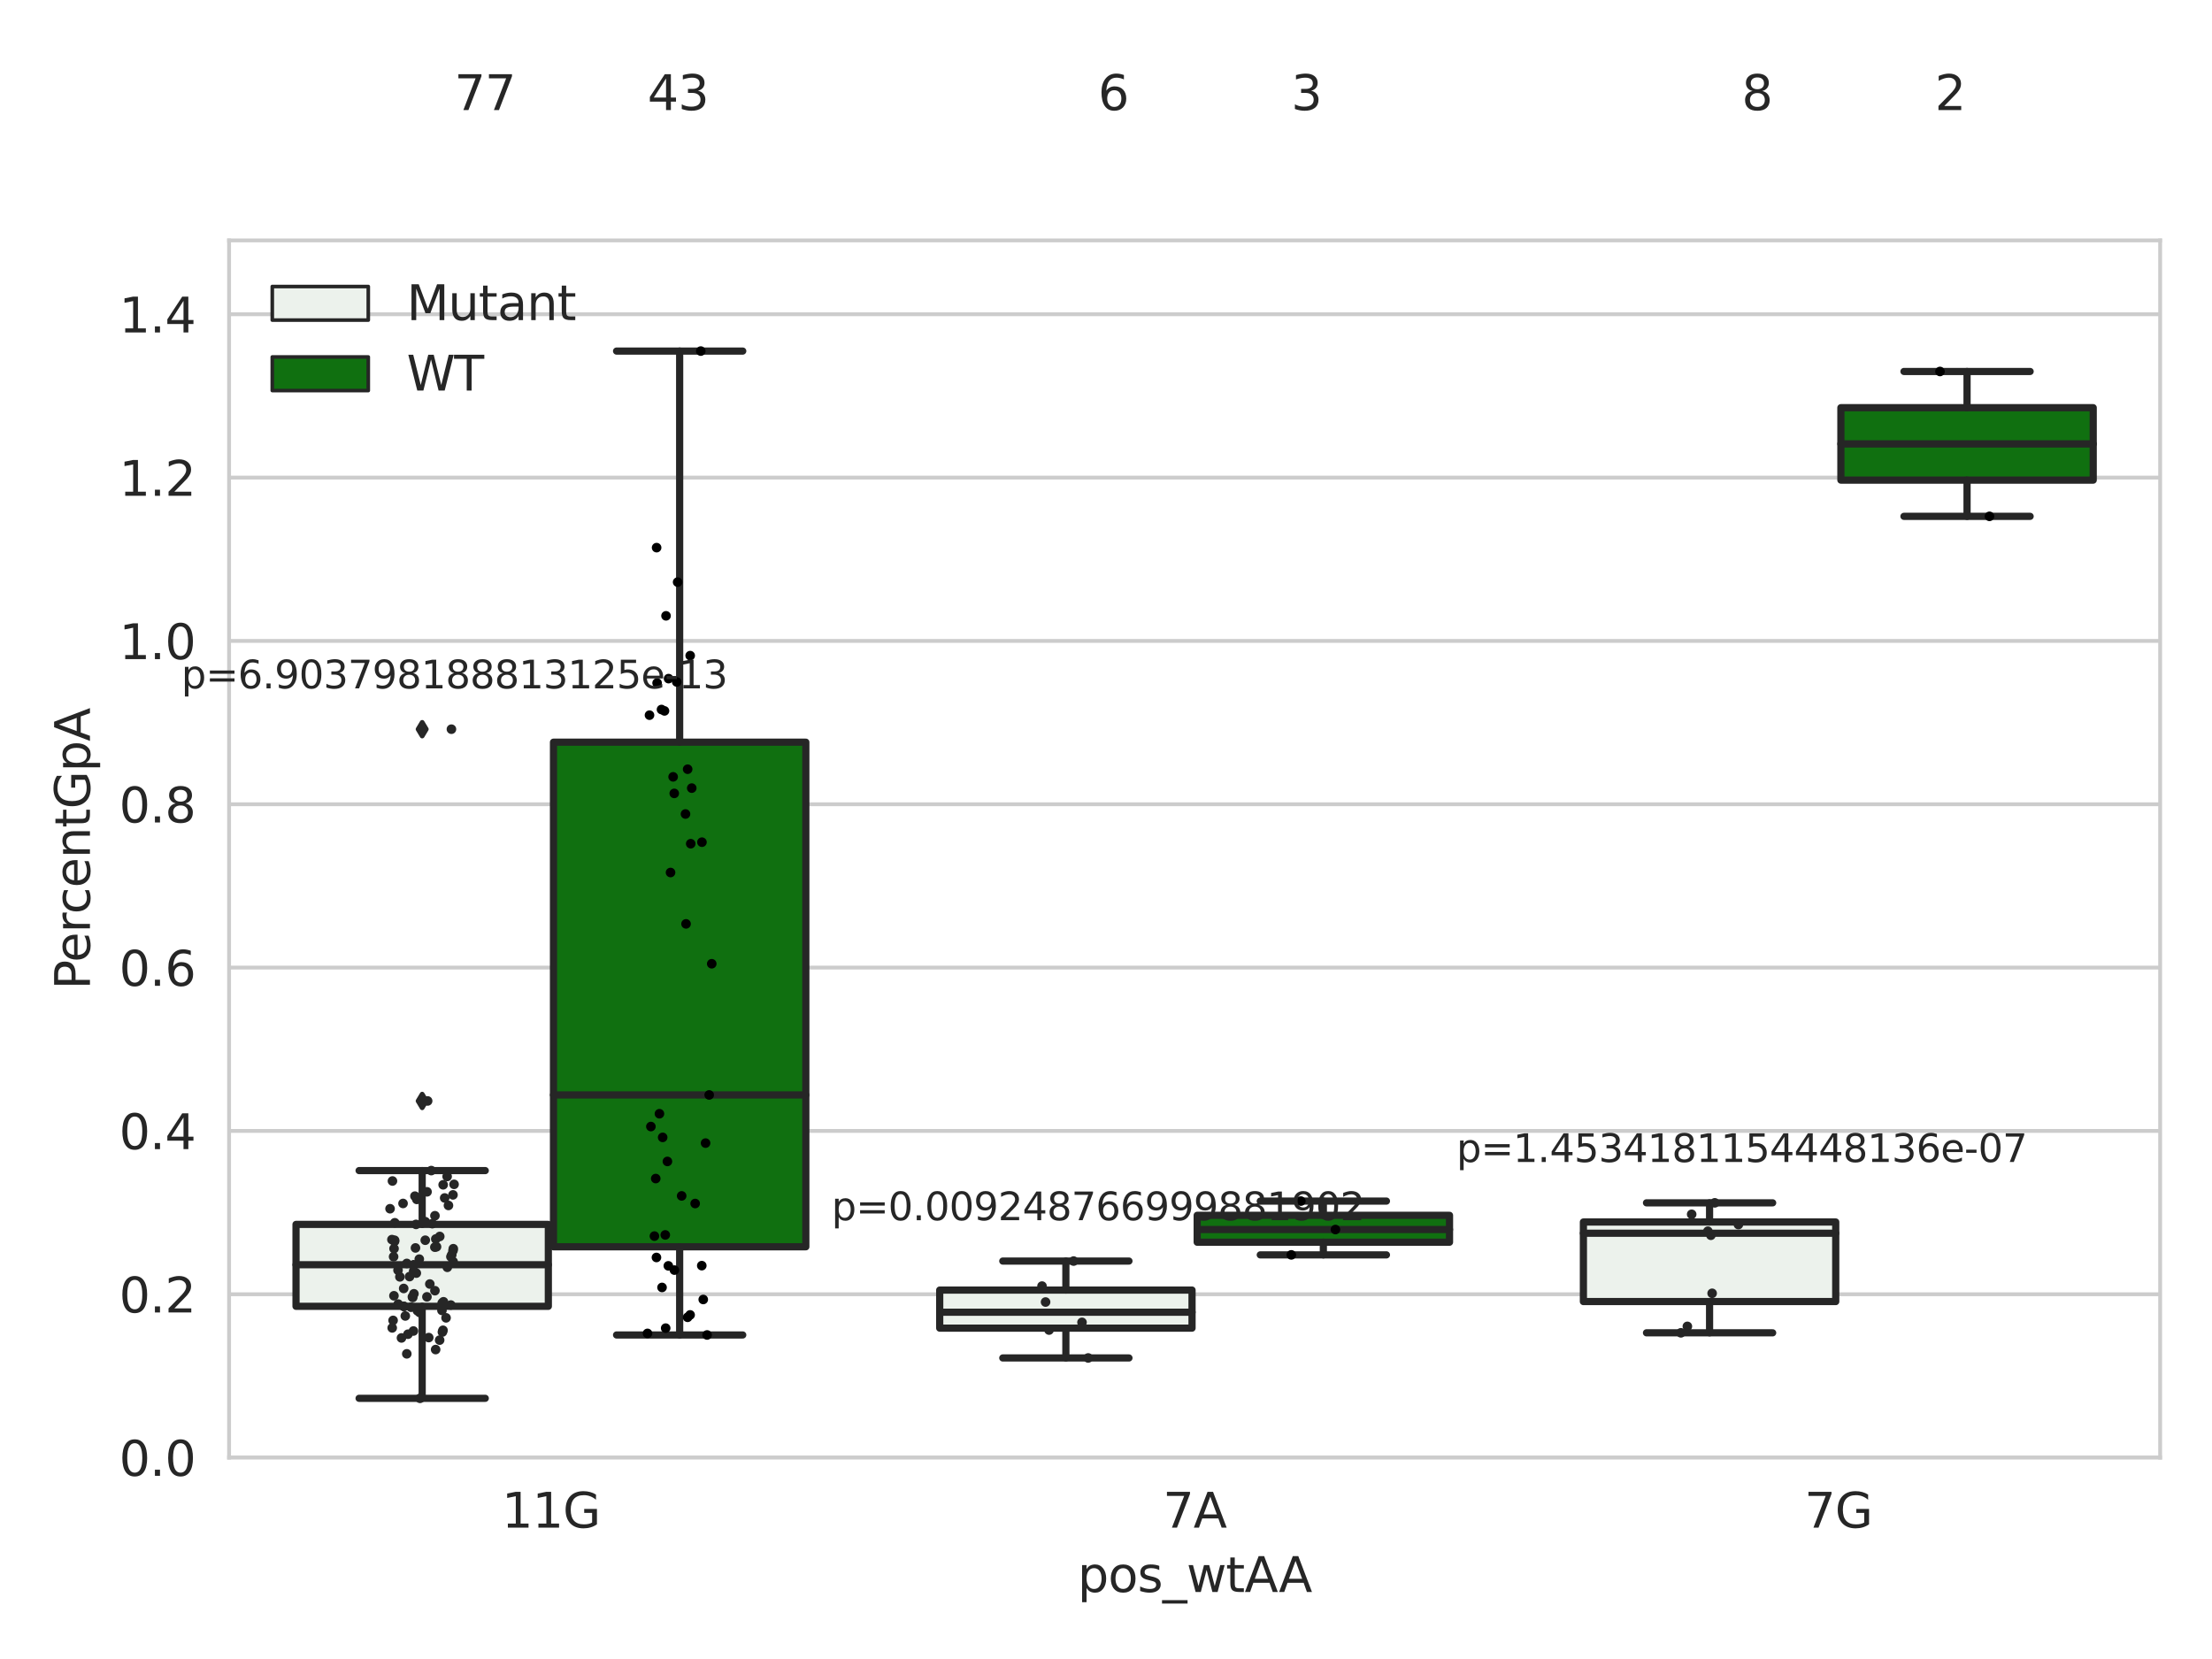 <?xml version="1.0" encoding="utf-8" standalone="no"?>
<!DOCTYPE svg PUBLIC "-//W3C//DTD SVG 1.1//EN"
  "http://www.w3.org/Graphics/SVG/1.1/DTD/svg11.dtd">
<svg xmlns:xlink="http://www.w3.org/1999/xlink" width="460.8pt" height="345.6pt" viewBox="0 0 460.8 345.6" xmlns="http://www.w3.org/2000/svg" version="1.1">
 <defs>
  <style type="text/css">*{stroke-linejoin: round; stroke-linecap: butt}</style>
 </defs>
 <g id="figure_1">
  <g id="patch_1">
   <path d="M 0 345.6 
L 460.8 345.6 
L 460.8 0 
L 0 0 
z
" style="fill: #ffffff"/>
  </g>
  <g id="axes_1">
   <g id="patch_2">
    <path d="M 47.72 303.64 
L 450 303.64 
L 450 50.085 
L 47.72 50.085 
z
" style="fill: #ffffff"/>
   </g>
   <g id="matplotlib.axis_1">
    <g id="xtick_1">
     <g id="text_1">
      <!-- 11G -->
      <g style="fill: #262626" transform="translate(104.53 318.238)scale(0.1 -0.1)">
       <defs>
        <path id="DejaVuSans-31" d="M 794 531 
L 1825 531 
L 1825 4091 
L 703 3866 
L 703 4441 
L 1819 4666 
L 2450 4666 
L 2450 531 
L 3481 531 
L 3481 0 
L 794 0 
L 794 531 
z
" transform="scale(0.016)"/>
        <path id="DejaVuSans-47" d="M 3809 666 
L 3809 1919 
L 2778 1919 
L 2778 2438 
L 4434 2438 
L 4434 434 
Q 4069 175 3628 42 
Q 3188 -91 2688 -91 
Q 1594 -91 976 548 
Q 359 1188 359 2328 
Q 359 3472 976 4111 
Q 1594 4750 2688 4750 
Q 3144 4750 3555 4637 
Q 3966 4525 4313 4306 
L 4313 3634 
Q 3963 3931 3569 4081 
Q 3175 4231 2741 4231 
Q 1884 4231 1454 3753 
Q 1025 3275 1025 2328 
Q 1025 1384 1454 906 
Q 1884 428 2741 428 
Q 3075 428 3337 486 
Q 3600 544 3809 666 
z
" transform="scale(0.016)"/>
       </defs>
       <use xlink:href="#DejaVuSans-31"/>
       <use xlink:href="#DejaVuSans-31" x="63.623"/>
       <use xlink:href="#DejaVuSans-47" x="127.246"/>
      </g>
     </g>
    </g>
    <g id="xtick_2">
     <g id="text_2">
      <!-- 7A -->
      <g style="fill: #262626" transform="translate(242.258 318.238)scale(0.1 -0.1)">
       <defs>
        <path id="DejaVuSans-37" d="M 525 4666 
L 3525 4666 
L 3525 4397 
L 1831 0 
L 1172 0 
L 2766 4134 
L 525 4134 
L 525 4666 
z
" transform="scale(0.016)"/>
        <path id="DejaVuSans-41" d="M 2188 4044 
L 1331 1722 
L 3047 1722 
L 2188 4044 
z
M 1831 4666 
L 2547 4666 
L 4325 0 
L 3669 0 
L 3244 1197 
L 1141 1197 
L 716 0 
L 50 0 
L 1831 4666 
z
" transform="scale(0.016)"/>
       </defs>
       <use xlink:href="#DejaVuSans-37"/>
       <use xlink:href="#DejaVuSans-41" x="63.623"/>
      </g>
     </g>
    </g>
    <g id="xtick_3">
     <g id="text_3">
      <!-- 7G -->
      <g style="fill: #262626" transform="translate(375.898 318.238)scale(0.1 -0.1)">
       <use xlink:href="#DejaVuSans-37"/>
       <use xlink:href="#DejaVuSans-47" x="63.623"/>
      </g>
     </g>
    </g>
    <g id="text_4">
     <!-- pos_wtAA -->
     <g style="fill: #262626" transform="translate(224.494 331.638)scale(0.1 -0.1)">
      <defs>
       <path id="DejaVuSans-70" d="M 1159 525 
L 1159 -1331 
L 581 -1331 
L 581 3500 
L 1159 3500 
L 1159 2969 
Q 1341 3281 1617 3432 
Q 1894 3584 2278 3584 
Q 2916 3584 3314 3078 
Q 3713 2572 3713 1747 
Q 3713 922 3314 415 
Q 2916 -91 2278 -91 
Q 1894 -91 1617 61 
Q 1341 213 1159 525 
z
M 3116 1747 
Q 3116 2381 2855 2742 
Q 2594 3103 2138 3103 
Q 1681 3103 1420 2742 
Q 1159 2381 1159 1747 
Q 1159 1113 1420 752 
Q 1681 391 2138 391 
Q 2594 391 2855 752 
Q 3116 1113 3116 1747 
z
" transform="scale(0.016)"/>
       <path id="DejaVuSans-6f" d="M 1959 3097 
Q 1497 3097 1228 2736 
Q 959 2375 959 1747 
Q 959 1119 1226 758 
Q 1494 397 1959 397 
Q 2419 397 2687 759 
Q 2956 1122 2956 1747 
Q 2956 2369 2687 2733 
Q 2419 3097 1959 3097 
z
M 1959 3584 
Q 2709 3584 3137 3096 
Q 3566 2609 3566 1747 
Q 3566 888 3137 398 
Q 2709 -91 1959 -91 
Q 1206 -91 779 398 
Q 353 888 353 1747 
Q 353 2609 779 3096 
Q 1206 3584 1959 3584 
z
" transform="scale(0.016)"/>
       <path id="DejaVuSans-73" d="M 2834 3397 
L 2834 2853 
Q 2591 2978 2328 3040 
Q 2066 3103 1784 3103 
Q 1356 3103 1142 2972 
Q 928 2841 928 2578 
Q 928 2378 1081 2264 
Q 1234 2150 1697 2047 
L 1894 2003 
Q 2506 1872 2764 1633 
Q 3022 1394 3022 966 
Q 3022 478 2636 193 
Q 2250 -91 1575 -91 
Q 1294 -91 989 -36 
Q 684 19 347 128 
L 347 722 
Q 666 556 975 473 
Q 1284 391 1588 391 
Q 1994 391 2212 530 
Q 2431 669 2431 922 
Q 2431 1156 2273 1281 
Q 2116 1406 1581 1522 
L 1381 1569 
Q 847 1681 609 1914 
Q 372 2147 372 2553 
Q 372 3047 722 3315 
Q 1072 3584 1716 3584 
Q 2034 3584 2315 3537 
Q 2597 3491 2834 3397 
z
" transform="scale(0.016)"/>
       <path id="DejaVuSans-5f" d="M 3263 -1063 
L 3263 -1509 
L -63 -1509 
L -63 -1063 
L 3263 -1063 
z
" transform="scale(0.016)"/>
       <path id="DejaVuSans-77" d="M 269 3500 
L 844 3500 
L 1563 769 
L 2278 3500 
L 2956 3500 
L 3675 769 
L 4391 3500 
L 4966 3500 
L 4050 0 
L 3372 0 
L 2619 2869 
L 1863 0 
L 1184 0 
L 269 3500 
z
" transform="scale(0.016)"/>
       <path id="DejaVuSans-74" d="M 1172 4494 
L 1172 3500 
L 2356 3500 
L 2356 3053 
L 1172 3053 
L 1172 1153 
Q 1172 725 1289 603 
Q 1406 481 1766 481 
L 2356 481 
L 2356 0 
L 1766 0 
Q 1100 0 847 248 
Q 594 497 594 1153 
L 594 3053 
L 172 3053 
L 172 3500 
L 594 3500 
L 594 4494 
L 1172 4494 
z
" transform="scale(0.016)"/>
      </defs>
      <use xlink:href="#DejaVuSans-70"/>
      <use xlink:href="#DejaVuSans-6f" x="63.477"/>
      <use xlink:href="#DejaVuSans-73" x="124.658"/>
      <use xlink:href="#DejaVuSans-5f" x="176.758"/>
      <use xlink:href="#DejaVuSans-77" x="226.758"/>
      <use xlink:href="#DejaVuSans-74" x="308.545"/>
      <use xlink:href="#DejaVuSans-41" x="347.754"/>
      <use xlink:href="#DejaVuSans-41" x="418.912"/>
     </g>
    </g>
   </g>
   <g id="matplotlib.axis_2">
    <g id="ytick_1">
     <g id="line2d_1">
      <path d="M 47.72 303.64 
L 450 303.64 
" clip-path="url(#pe8451212b3)" style="fill: none; stroke: #cccccc; stroke-width: 0.8; stroke-linecap: round"/>
     </g>
     <g id="text_5">
      <!-- 0.0 -->
      <g style="fill: #262626" transform="translate(24.817 307.439)scale(0.1 -0.1)">
       <defs>
        <path id="DejaVuSans-30" d="M 2034 4250 
Q 1547 4250 1301 3770 
Q 1056 3291 1056 2328 
Q 1056 1369 1301 889 
Q 1547 409 2034 409 
Q 2525 409 2770 889 
Q 3016 1369 3016 2328 
Q 3016 3291 2770 3770 
Q 2525 4250 2034 4250 
z
M 2034 4750 
Q 2819 4750 3233 4129 
Q 3647 3509 3647 2328 
Q 3647 1150 3233 529 
Q 2819 -91 2034 -91 
Q 1250 -91 836 529 
Q 422 1150 422 2328 
Q 422 3509 836 4129 
Q 1250 4750 2034 4750 
z
" transform="scale(0.016)"/>
        <path id="DejaVuSans-2e" d="M 684 794 
L 1344 794 
L 1344 0 
L 684 0 
L 684 794 
z
" transform="scale(0.016)"/>
       </defs>
       <use xlink:href="#DejaVuSans-30"/>
       <use xlink:href="#DejaVuSans-2e" x="63.623"/>
       <use xlink:href="#DejaVuSans-30" x="95.41"/>
      </g>
     </g>
    </g>
    <g id="ytick_2">
     <g id="line2d_2">
      <path d="M 47.72 269.614 
L 450 269.614 
" clip-path="url(#pe8451212b3)" style="fill: none; stroke: #cccccc; stroke-width: 0.8; stroke-linecap: round"/>
     </g>
     <g id="text_6">
      <!-- 0.2 -->
      <g style="fill: #262626" transform="translate(24.817 273.413)scale(0.1 -0.1)">
       <defs>
        <path id="DejaVuSans-32" d="M 1228 531 
L 3431 531 
L 3431 0 
L 469 0 
L 469 531 
Q 828 903 1448 1529 
Q 2069 2156 2228 2338 
Q 2531 2678 2651 2914 
Q 2772 3150 2772 3378 
Q 2772 3750 2511 3984 
Q 2250 4219 1831 4219 
Q 1534 4219 1204 4116 
Q 875 4013 500 3803 
L 500 4441 
Q 881 4594 1212 4672 
Q 1544 4750 1819 4750 
Q 2544 4750 2975 4387 
Q 3406 4025 3406 3419 
Q 3406 3131 3298 2873 
Q 3191 2616 2906 2266 
Q 2828 2175 2409 1742 
Q 1991 1309 1228 531 
z
" transform="scale(0.016)"/>
       </defs>
       <use xlink:href="#DejaVuSans-30"/>
       <use xlink:href="#DejaVuSans-2e" x="63.623"/>
       <use xlink:href="#DejaVuSans-32" x="95.41"/>
      </g>
     </g>
    </g>
    <g id="ytick_3">
     <g id="line2d_3">
      <path d="M 47.72 235.589 
L 450 235.589 
" clip-path="url(#pe8451212b3)" style="fill: none; stroke: #cccccc; stroke-width: 0.8; stroke-linecap: round"/>
     </g>
     <g id="text_7">
      <!-- 0.4 -->
      <g style="fill: #262626" transform="translate(24.817 239.388)scale(0.1 -0.1)">
       <defs>
        <path id="DejaVuSans-34" d="M 2419 4116 
L 825 1625 
L 2419 1625 
L 2419 4116 
z
M 2253 4666 
L 3047 4666 
L 3047 1625 
L 3713 1625 
L 3713 1100 
L 3047 1100 
L 3047 0 
L 2419 0 
L 2419 1100 
L 313 1100 
L 313 1709 
L 2253 4666 
z
" transform="scale(0.016)"/>
       </defs>
       <use xlink:href="#DejaVuSans-30"/>
       <use xlink:href="#DejaVuSans-2e" x="63.623"/>
       <use xlink:href="#DejaVuSans-34" x="95.41"/>
      </g>
     </g>
    </g>
    <g id="ytick_4">
     <g id="line2d_4">
      <path d="M 47.72 201.563 
L 450 201.563 
" clip-path="url(#pe8451212b3)" style="fill: none; stroke: #cccccc; stroke-width: 0.8; stroke-linecap: round"/>
     </g>
     <g id="text_8">
      <!-- 0.6 -->
      <g style="fill: #262626" transform="translate(24.817 205.362)scale(0.1 -0.1)">
       <defs>
        <path id="DejaVuSans-36" d="M 2113 2584 
Q 1688 2584 1439 2293 
Q 1191 2003 1191 1497 
Q 1191 994 1439 701 
Q 1688 409 2113 409 
Q 2538 409 2786 701 
Q 3034 994 3034 1497 
Q 3034 2003 2786 2293 
Q 2538 2584 2113 2584 
z
M 3366 4563 
L 3366 3988 
Q 3128 4100 2886 4159 
Q 2644 4219 2406 4219 
Q 1781 4219 1451 3797 
Q 1122 3375 1075 2522 
Q 1259 2794 1537 2939 
Q 1816 3084 2150 3084 
Q 2853 3084 3261 2657 
Q 3669 2231 3669 1497 
Q 3669 778 3244 343 
Q 2819 -91 2113 -91 
Q 1303 -91 875 529 
Q 447 1150 447 2328 
Q 447 3434 972 4092 
Q 1497 4750 2381 4750 
Q 2619 4750 2861 4703 
Q 3103 4656 3366 4563 
z
" transform="scale(0.016)"/>
       </defs>
       <use xlink:href="#DejaVuSans-30"/>
       <use xlink:href="#DejaVuSans-2e" x="63.623"/>
       <use xlink:href="#DejaVuSans-36" x="95.41"/>
      </g>
     </g>
    </g>
    <g id="ytick_5">
     <g id="line2d_5">
      <path d="M 47.72 167.537 
L 450 167.537 
" clip-path="url(#pe8451212b3)" style="fill: none; stroke: #cccccc; stroke-width: 0.8; stroke-linecap: round"/>
     </g>
     <g id="text_9">
      <!-- 0.8 -->
      <g style="fill: #262626" transform="translate(24.817 171.336)scale(0.1 -0.1)">
       <defs>
        <path id="DejaVuSans-38" d="M 2034 2216 
Q 1584 2216 1326 1975 
Q 1069 1734 1069 1313 
Q 1069 891 1326 650 
Q 1584 409 2034 409 
Q 2484 409 2743 651 
Q 3003 894 3003 1313 
Q 3003 1734 2745 1975 
Q 2488 2216 2034 2216 
z
M 1403 2484 
Q 997 2584 770 2862 
Q 544 3141 544 3541 
Q 544 4100 942 4425 
Q 1341 4750 2034 4750 
Q 2731 4750 3128 4425 
Q 3525 4100 3525 3541 
Q 3525 3141 3298 2862 
Q 3072 2584 2669 2484 
Q 3125 2378 3379 2068 
Q 3634 1759 3634 1313 
Q 3634 634 3220 271 
Q 2806 -91 2034 -91 
Q 1263 -91 848 271 
Q 434 634 434 1313 
Q 434 1759 690 2068 
Q 947 2378 1403 2484 
z
M 1172 3481 
Q 1172 3119 1398 2916 
Q 1625 2713 2034 2713 
Q 2441 2713 2670 2916 
Q 2900 3119 2900 3481 
Q 2900 3844 2670 4047 
Q 2441 4250 2034 4250 
Q 1625 4250 1398 4047 
Q 1172 3844 1172 3481 
z
" transform="scale(0.016)"/>
       </defs>
       <use xlink:href="#DejaVuSans-30"/>
       <use xlink:href="#DejaVuSans-2e" x="63.623"/>
       <use xlink:href="#DejaVuSans-38" x="95.41"/>
      </g>
     </g>
    </g>
    <g id="ytick_6">
     <g id="line2d_6">
      <path d="M 47.72 133.511 
L 450 133.511 
" clip-path="url(#pe8451212b3)" style="fill: none; stroke: #cccccc; stroke-width: 0.8; stroke-linecap: round"/>
     </g>
     <g id="text_10">
      <!-- 1.0 -->
      <g style="fill: #262626" transform="translate(24.817 137.311)scale(0.1 -0.1)">
       <use xlink:href="#DejaVuSans-31"/>
       <use xlink:href="#DejaVuSans-2e" x="63.623"/>
       <use xlink:href="#DejaVuSans-30" x="95.41"/>
      </g>
     </g>
    </g>
    <g id="ytick_7">
     <g id="line2d_7">
      <path d="M 47.72 99.486 
L 450 99.486 
" clip-path="url(#pe8451212b3)" style="fill: none; stroke: #cccccc; stroke-width: 0.8; stroke-linecap: round"/>
     </g>
     <g id="text_11">
      <!-- 1.2 -->
      <g style="fill: #262626" transform="translate(24.817 103.285)scale(0.1 -0.1)">
       <use xlink:href="#DejaVuSans-31"/>
       <use xlink:href="#DejaVuSans-2e" x="63.623"/>
       <use xlink:href="#DejaVuSans-32" x="95.41"/>
      </g>
     </g>
    </g>
    <g id="ytick_8">
     <g id="line2d_8">
      <path d="M 47.72 65.46 
L 450 65.46 
" clip-path="url(#pe8451212b3)" style="fill: none; stroke: #cccccc; stroke-width: 0.8; stroke-linecap: round"/>
     </g>
     <g id="text_12">
      <!-- 1.4 -->
      <g style="fill: #262626" transform="translate(24.817 69.259)scale(0.1 -0.1)">
       <use xlink:href="#DejaVuSans-31"/>
       <use xlink:href="#DejaVuSans-2e" x="63.623"/>
       <use xlink:href="#DejaVuSans-34" x="95.41"/>
      </g>
     </g>
    </g>
    <g id="text_13">
     <!-- PercentGpA -->
     <g style="fill: #262626" transform="translate(18.737 206.139)rotate(-90)scale(0.1 -0.1)">
      <defs>
       <path id="DejaVuSans-50" d="M 1259 4147 
L 1259 2394 
L 2053 2394 
Q 2494 2394 2734 2622 
Q 2975 2850 2975 3272 
Q 2975 3691 2734 3919 
Q 2494 4147 2053 4147 
L 1259 4147 
z
M 628 4666 
L 2053 4666 
Q 2838 4666 3239 4311 
Q 3641 3956 3641 3272 
Q 3641 2581 3239 2228 
Q 2838 1875 2053 1875 
L 1259 1875 
L 1259 0 
L 628 0 
L 628 4666 
z
" transform="scale(0.016)"/>
       <path id="DejaVuSans-65" d="M 3597 1894 
L 3597 1613 
L 953 1613 
Q 991 1019 1311 708 
Q 1631 397 2203 397 
Q 2534 397 2845 478 
Q 3156 559 3463 722 
L 3463 178 
Q 3153 47 2828 -22 
Q 2503 -91 2169 -91 
Q 1331 -91 842 396 
Q 353 884 353 1716 
Q 353 2575 817 3079 
Q 1281 3584 2069 3584 
Q 2775 3584 3186 3129 
Q 3597 2675 3597 1894 
z
M 3022 2063 
Q 3016 2534 2758 2815 
Q 2500 3097 2075 3097 
Q 1594 3097 1305 2825 
Q 1016 2553 972 2059 
L 3022 2063 
z
" transform="scale(0.016)"/>
       <path id="DejaVuSans-72" d="M 2631 2963 
Q 2534 3019 2420 3045 
Q 2306 3072 2169 3072 
Q 1681 3072 1420 2755 
Q 1159 2438 1159 1844 
L 1159 0 
L 581 0 
L 581 3500 
L 1159 3500 
L 1159 2956 
Q 1341 3275 1631 3429 
Q 1922 3584 2338 3584 
Q 2397 3584 2469 3576 
Q 2541 3569 2628 3553 
L 2631 2963 
z
" transform="scale(0.016)"/>
       <path id="DejaVuSans-63" d="M 3122 3366 
L 3122 2828 
Q 2878 2963 2633 3030 
Q 2388 3097 2138 3097 
Q 1578 3097 1268 2742 
Q 959 2388 959 1747 
Q 959 1106 1268 751 
Q 1578 397 2138 397 
Q 2388 397 2633 464 
Q 2878 531 3122 666 
L 3122 134 
Q 2881 22 2623 -34 
Q 2366 -91 2075 -91 
Q 1284 -91 818 406 
Q 353 903 353 1747 
Q 353 2603 823 3093 
Q 1294 3584 2113 3584 
Q 2378 3584 2631 3529 
Q 2884 3475 3122 3366 
z
" transform="scale(0.016)"/>
       <path id="DejaVuSans-6e" d="M 3513 2113 
L 3513 0 
L 2938 0 
L 2938 2094 
Q 2938 2591 2744 2837 
Q 2550 3084 2163 3084 
Q 1697 3084 1428 2787 
Q 1159 2491 1159 1978 
L 1159 0 
L 581 0 
L 581 3500 
L 1159 3500 
L 1159 2956 
Q 1366 3272 1645 3428 
Q 1925 3584 2291 3584 
Q 2894 3584 3203 3211 
Q 3513 2838 3513 2113 
z
" transform="scale(0.016)"/>
      </defs>
      <use xlink:href="#DejaVuSans-50"/>
      <use xlink:href="#DejaVuSans-65" x="56.678"/>
      <use xlink:href="#DejaVuSans-72" x="118.201"/>
      <use xlink:href="#DejaVuSans-63" x="157.064"/>
      <use xlink:href="#DejaVuSans-65" x="212.045"/>
      <use xlink:href="#DejaVuSans-6e" x="273.568"/>
      <use xlink:href="#DejaVuSans-74" x="336.947"/>
      <use xlink:href="#DejaVuSans-47" x="376.156"/>
      <use xlink:href="#DejaVuSans-70" x="453.646"/>
      <use xlink:href="#DejaVuSans-41" x="517.123"/>
     </g>
    </g>
   </g>
   <g id="patch_3">
    <path d="M 61.666 272.128 
L 114.23 272.128 
L 114.23 255.065 
L 61.666 255.065 
L 61.666 272.128 
z
" clip-path="url(#pe8451212b3)" style="fill: #ecf2ec; stroke: #262626; stroke-width: 1.5; stroke-linejoin: miter"/>
   </g>
   <g id="patch_4">
    <path d="M 115.303 259.726 
L 167.868 259.726 
L 167.868 154.612 
L 115.303 154.612 
L 115.303 259.726 
z
" clip-path="url(#pe8451212b3)" style="fill: #107010; stroke: #262626; stroke-width: 1.5; stroke-linejoin: miter"/>
   </g>
   <g id="patch_5">
    <path d="M 195.759 276.673 
L 248.324 276.673 
L 248.324 268.746 
L 195.759 268.746 
L 195.759 276.673 
z
" clip-path="url(#pe8451212b3)" style="fill: #ecf2ec; stroke: #262626; stroke-width: 1.5; stroke-linejoin: miter"/>
   </g>
   <g id="patch_6">
    <path d="M 249.396 258.775 
L 301.961 258.775 
L 301.961 253.172 
L 249.396 253.172 
L 249.396 258.775 
z
" clip-path="url(#pe8451212b3)" style="fill: #107010; stroke: #262626; stroke-width: 1.5; stroke-linejoin: miter"/>
   </g>
   <g id="patch_7">
    <path d="M 329.852 271.14 
L 382.417 271.14 
L 382.417 254.565 
L 329.852 254.565 
L 329.852 271.14 
z
" clip-path="url(#pe8451212b3)" style="fill: #ecf2ec; stroke: #262626; stroke-width: 1.5; stroke-linejoin: miter"/>
   </g>
   <g id="patch_8">
    <path d="M 383.49 100.018 
L 436.054 100.018 
L 436.054 84.929 
L 383.49 84.929 
L 383.49 100.018 
z
" clip-path="url(#pe8451212b3)" style="fill: #107010; stroke: #262626; stroke-width: 1.5; stroke-linejoin: miter"/>
   </g>
   <g id="patch_9">
    <path d="M 114.767 303.64 
L 114.767 303.64 
L 114.767 303.64 
L 114.767 303.64 
z
" clip-path="url(#pe8451212b3)" style="fill: #ecf2ec; stroke: #262626; stroke-width: 0.75; stroke-linejoin: miter"/>
   </g>
   <g id="patch_10">
    <path d="M 114.767 303.64 
L 114.767 303.64 
L 114.767 303.64 
L 114.767 303.64 
z
" clip-path="url(#pe8451212b3)" style="fill: #107010; stroke: #262626; stroke-width: 0.75; stroke-linejoin: miter"/>
   </g>
   <g id="PathCollection_1"/>
   <g id="PathCollection_2"/>
   <g id="line2d_9">
    <path d="M 87.948 272.128 
L 87.948 291.295 
" clip-path="url(#pe8451212b3)" style="fill: none; stroke: #262626; stroke-width: 1.5; stroke-linecap: round"/>
   </g>
   <g id="line2d_10">
    <path d="M 87.948 255.065 
L 87.948 243.856 
" clip-path="url(#pe8451212b3)" style="fill: none; stroke: #262626; stroke-width: 1.5; stroke-linecap: round"/>
   </g>
   <g id="line2d_11">
    <path d="M 74.807 291.295 
L 101.089 291.295 
" clip-path="url(#pe8451212b3)" style="fill: none; stroke: #262626; stroke-width: 1.5; stroke-linecap: round"/>
   </g>
   <g id="line2d_12">
    <path d="M 74.807 243.856 
L 101.089 243.856 
" clip-path="url(#pe8451212b3)" style="fill: none; stroke: #262626; stroke-width: 1.5; stroke-linecap: round"/>
   </g>
   <g id="line2d_13">
    <defs>
     <path id="m234103ebb6" d="M -0 1.414 
L 0.849 0 
L 0 -1.414 
L -0.849 -0 
z
" style="stroke: #262626; stroke-linejoin: miter"/>
    </defs>
    <g clip-path="url(#pe8451212b3)">
     <use xlink:href="#m234103ebb6" x="87.948" y="229.35" style="fill: #262626; stroke: #262626; stroke-linejoin: miter"/>
     <use xlink:href="#m234103ebb6" x="87.948" y="151.904" style="fill: #262626; stroke: #262626; stroke-linejoin: miter"/>
    </g>
   </g>
   <g id="line2d_14">
    <path d="M 141.585 259.726 
L 141.585 278.098 
" clip-path="url(#pe8451212b3)" style="fill: none; stroke: #262626; stroke-width: 1.5; stroke-linecap: round"/>
   </g>
   <g id="line2d_15">
    <path d="M 141.585 154.612 
L 141.585 73.136 
" clip-path="url(#pe8451212b3)" style="fill: none; stroke: #262626; stroke-width: 1.5; stroke-linecap: round"/>
   </g>
   <g id="line2d_16">
    <path d="M 128.444 278.098 
L 154.726 278.098 
" clip-path="url(#pe8451212b3)" style="fill: none; stroke: #262626; stroke-width: 1.5; stroke-linecap: round"/>
   </g>
   <g id="line2d_17">
    <path d="M 128.444 73.136 
L 154.726 73.136 
" clip-path="url(#pe8451212b3)" style="fill: none; stroke: #262626; stroke-width: 1.5; stroke-linecap: round"/>
   </g>
   <g id="line2d_18"/>
   <g id="line2d_19">
    <path d="M 222.041 276.673 
L 222.041 282.887 
" clip-path="url(#pe8451212b3)" style="fill: none; stroke: #262626; stroke-width: 1.5; stroke-linecap: round"/>
   </g>
   <g id="line2d_20">
    <path d="M 222.041 268.746 
L 222.041 262.701 
" clip-path="url(#pe8451212b3)" style="fill: none; stroke: #262626; stroke-width: 1.5; stroke-linecap: round"/>
   </g>
   <g id="line2d_21">
    <path d="M 208.9 282.887 
L 235.182 282.887 
" clip-path="url(#pe8451212b3)" style="fill: none; stroke: #262626; stroke-width: 1.5; stroke-linecap: round"/>
   </g>
   <g id="line2d_22">
    <path d="M 208.9 262.701 
L 235.182 262.701 
" clip-path="url(#pe8451212b3)" style="fill: none; stroke: #262626; stroke-width: 1.5; stroke-linecap: round"/>
   </g>
   <g id="line2d_23"/>
   <g id="line2d_24">
    <path d="M 275.679 258.775 
L 275.679 261.414 
" clip-path="url(#pe8451212b3)" style="fill: none; stroke: #262626; stroke-width: 1.5; stroke-linecap: round"/>
   </g>
   <g id="line2d_25">
    <path d="M 275.679 253.172 
L 275.679 250.209 
" clip-path="url(#pe8451212b3)" style="fill: none; stroke: #262626; stroke-width: 1.5; stroke-linecap: round"/>
   </g>
   <g id="line2d_26">
    <path d="M 262.538 261.414 
L 288.82 261.414 
" clip-path="url(#pe8451212b3)" style="fill: none; stroke: #262626; stroke-width: 1.5; stroke-linecap: round"/>
   </g>
   <g id="line2d_27">
    <path d="M 262.538 250.209 
L 288.82 250.209 
" clip-path="url(#pe8451212b3)" style="fill: none; stroke: #262626; stroke-width: 1.5; stroke-linecap: round"/>
   </g>
   <g id="line2d_28"/>
   <g id="line2d_29">
    <path d="M 356.135 271.14 
L 356.135 277.65 
" clip-path="url(#pe8451212b3)" style="fill: none; stroke: #262626; stroke-width: 1.5; stroke-linecap: round"/>
   </g>
   <g id="line2d_30">
    <path d="M 356.135 254.565 
L 356.135 250.572 
" clip-path="url(#pe8451212b3)" style="fill: none; stroke: #262626; stroke-width: 1.5; stroke-linecap: round"/>
   </g>
   <g id="line2d_31">
    <path d="M 342.994 277.65 
L 369.276 277.65 
" clip-path="url(#pe8451212b3)" style="fill: none; stroke: #262626; stroke-width: 1.5; stroke-linecap: round"/>
   </g>
   <g id="line2d_32">
    <path d="M 342.994 250.572 
L 369.276 250.572 
" clip-path="url(#pe8451212b3)" style="fill: none; stroke: #262626; stroke-width: 1.5; stroke-linecap: round"/>
   </g>
   <g id="line2d_33"/>
   <g id="line2d_34">
    <path d="M 409.772 100.018 
L 409.772 107.563 
" clip-path="url(#pe8451212b3)" style="fill: none; stroke: #262626; stroke-width: 1.5; stroke-linecap: round"/>
   </g>
   <g id="line2d_35">
    <path d="M 409.772 84.929 
L 409.772 77.385 
" clip-path="url(#pe8451212b3)" style="fill: none; stroke: #262626; stroke-width: 1.5; stroke-linecap: round"/>
   </g>
   <g id="line2d_36">
    <path d="M 396.631 107.563 
L 422.913 107.563 
" clip-path="url(#pe8451212b3)" style="fill: none; stroke: #262626; stroke-width: 1.5; stroke-linecap: round"/>
   </g>
   <g id="line2d_37">
    <path d="M 396.631 77.385 
L 422.913 77.385 
" clip-path="url(#pe8451212b3)" style="fill: none; stroke: #262626; stroke-width: 1.5; stroke-linecap: round"/>
   </g>
   <g id="line2d_38"/>
   <g id="line2d_39">
    <path d="M 61.666 263.472 
L 114.23 263.472 
" clip-path="url(#pe8451212b3)" style="fill: none; stroke: #262626; stroke-width: 1.5; stroke-linecap: round"/>
   </g>
   <g id="line2d_40">
    <path d="M 115.303 228.096 
L 167.868 228.096 
" clip-path="url(#pe8451212b3)" style="fill: none; stroke: #262626; stroke-width: 1.5; stroke-linecap: round"/>
   </g>
   <g id="line2d_41">
    <path d="M 195.759 273.354 
L 248.324 273.354 
" clip-path="url(#pe8451212b3)" style="fill: none; stroke: #262626; stroke-width: 1.5; stroke-linecap: round"/>
   </g>
   <g id="line2d_42">
    <path d="M 249.396 256.136 
L 301.961 256.136 
" clip-path="url(#pe8451212b3)" style="fill: none; stroke: #262626; stroke-width: 1.5; stroke-linecap: round"/>
   </g>
   <g id="line2d_43">
    <path d="M 329.852 256.905 
L 382.417 256.905 
" clip-path="url(#pe8451212b3)" style="fill: none; stroke: #262626; stroke-width: 1.5; stroke-linecap: round"/>
   </g>
   <g id="line2d_44">
    <path d="M 383.49 92.474 
L 436.054 92.474 
" clip-path="url(#pe8451212b3)" style="fill: none; stroke: #262626; stroke-width: 1.5; stroke-linecap: round"/>
   </g>
   <g id="patch_11">
    <path d="M 47.72 303.64 
L 47.72 50.085 
" style="fill: none; stroke: #cccccc; stroke-width: 0.8; stroke-linejoin: miter; stroke-linecap: square"/>
   </g>
   <g id="patch_12">
    <path d="M 450 303.64 
L 450 50.085 
" style="fill: none; stroke: #cccccc; stroke-width: 0.8; stroke-linejoin: miter; stroke-linecap: square"/>
   </g>
   <g id="patch_13">
    <path d="M 47.72 303.64 
L 450 303.64 
" style="fill: none; stroke: #cccccc; stroke-width: 0.8; stroke-linejoin: miter; stroke-linecap: square"/>
   </g>
   <g id="patch_14">
    <path d="M 47.72 50.085 
L 450 50.085 
" style="fill: none; stroke: #cccccc; stroke-width: 0.8; stroke-linejoin: miter; stroke-linecap: square"/>
   </g>
   <g id="PathCollection_3">
    <defs>
     <path id="C0_0_5a2bfa1b45" d="M 0 1 
C 0.265 1 0.52 0.895 0.707 0.707 
C 0.895 0.52 1 0.265 1 -0 
C 1 -0.265 0.895 -0.52 0.707 -0.707 
C 0.52 -0.895 0.265 -1 0 -1 
C -0.265 -1 -0.52 -0.895 -0.707 -0.707 
C -0.895 -0.52 -1 -0.265 -1 0 
C -1 0.265 -0.895 0.52 -0.707 0.707 
C -0.52 0.895 -0.265 1 0 1 
z
"/>
    </defs>
    <g clip-path="url(#pe8451212b3)">
     <use xlink:href="#C0_0_5a2bfa1b45" x="94.4" y="262.824" style="fill: #262626"/>
    </g>
    <g clip-path="url(#pe8451212b3)">
     <use xlink:href="#C0_0_5a2bfa1b45" x="92.284" y="277.123" style="fill: #262626"/>
    </g>
    <g clip-path="url(#pe8451212b3)">
     <use xlink:href="#C0_0_5a2bfa1b45" x="94.111" y="261.402" style="fill: #262626"/>
    </g>
    <g clip-path="url(#pe8451212b3)">
     <use xlink:href="#C0_0_5a2bfa1b45" x="86.726" y="265.215" style="fill: #262626"/>
    </g>
    <g clip-path="url(#pe8451212b3)">
     <use xlink:href="#C0_0_5a2bfa1b45" x="94.362" y="248.913" style="fill: #262626"/>
    </g>
    <g clip-path="url(#pe8451212b3)">
     <use xlink:href="#C0_0_5a2bfa1b45" x="87.433" y="273.422" style="fill: #262626"/>
    </g>
    <g clip-path="url(#pe8451212b3)">
     <use xlink:href="#C0_0_5a2bfa1b45" x="92.635" y="249.556" style="fill: #262626"/>
    </g>
    <g clip-path="url(#pe8451212b3)">
     <use xlink:href="#C0_0_5a2bfa1b45" x="82.066" y="269.933" style="fill: #262626"/>
    </g>
    <g clip-path="url(#pe8451212b3)">
     <use xlink:href="#C0_0_5a2bfa1b45" x="94.431" y="260.129" style="fill: #262626"/>
    </g>
    <g clip-path="url(#pe8451212b3)">
     <use xlink:href="#C0_0_5a2bfa1b45" x="85.911" y="270.16" style="fill: #262626"/>
    </g>
    <g clip-path="url(#pe8451212b3)">
     <use xlink:href="#C0_0_5a2bfa1b45" x="82.085" y="260.115" style="fill: #262626"/>
    </g>
    <g clip-path="url(#pe8451212b3)">
     <use xlink:href="#C0_0_5a2bfa1b45" x="94.592" y="246.72" style="fill: #262626"/>
    </g>
    <g clip-path="url(#pe8451212b3)">
     <use xlink:href="#C0_0_5a2bfa1b45" x="91.585" y="279.171" style="fill: #262626"/>
    </g>
    <g clip-path="url(#pe8451212b3)">
     <use xlink:href="#C0_0_5a2bfa1b45" x="88.591" y="258.361" style="fill: #262626"/>
    </g>
    <g clip-path="url(#pe8451212b3)">
     <use xlink:href="#C0_0_5a2bfa1b45" x="82.199" y="258.593" style="fill: #262626"/>
    </g>
    <g clip-path="url(#pe8451212b3)">
     <use xlink:href="#C0_0_5a2bfa1b45" x="93.146" y="245.084" style="fill: #262626"/>
    </g>
    <g clip-path="url(#pe8451212b3)">
     <use xlink:href="#C0_0_5a2bfa1b45" x="85.98" y="270.277" style="fill: #262626"/>
    </g>
    <g clip-path="url(#pe8451212b3)">
     <use xlink:href="#C0_0_5a2bfa1b45" x="84.118" y="272.128" style="fill: #262626"/>
    </g>
    <g clip-path="url(#pe8451212b3)">
     <use xlink:href="#C0_0_5a2bfa1b45" x="81.756" y="246.024" style="fill: #262626"/>
    </g>
    <g clip-path="url(#pe8451212b3)">
     <use xlink:href="#C0_0_5a2bfa1b45" x="84.097" y="268.41" style="fill: #262626"/>
    </g>
    <g clip-path="url(#pe8451212b3)">
     <use xlink:href="#C0_0_5a2bfa1b45" x="86.17" y="263.472" style="fill: #262626"/>
    </g>
    <g clip-path="url(#pe8451212b3)">
     <use xlink:href="#C0_0_5a2bfa1b45" x="92.068" y="272.985" style="fill: #262626"/>
    </g>
    <g clip-path="url(#pe8451212b3)">
     <use xlink:href="#C0_0_5a2bfa1b45" x="93.423" y="251.117" style="fill: #262626"/>
    </g>
    <g clip-path="url(#pe8451212b3)">
     <use xlink:href="#C0_0_5a2bfa1b45" x="89.315" y="278.642" style="fill: #262626"/>
    </g>
    <g clip-path="url(#pe8451212b3)">
     <use xlink:href="#C0_0_5a2bfa1b45" x="86.671" y="255.065" style="fill: #262626"/>
    </g>
    <g clip-path="url(#pe8451212b3)">
     <use xlink:href="#C0_0_5a2bfa1b45" x="84.433" y="274.138" style="fill: #262626"/>
    </g>
    <g clip-path="url(#pe8451212b3)">
     <use xlink:href="#C0_0_5a2bfa1b45" x="82.205" y="258.367" style="fill: #262626"/>
    </g>
    <g clip-path="url(#pe8451212b3)">
     <use xlink:href="#C0_0_5a2bfa1b45" x="81.888" y="275.064" style="fill: #262626"/>
    </g>
    <g clip-path="url(#pe8451212b3)">
     <use xlink:href="#C0_0_5a2bfa1b45" x="83.305" y="265.995" style="fill: #262626"/>
    </g>
    <g clip-path="url(#pe8451212b3)">
     <use xlink:href="#C0_0_5a2bfa1b45" x="87.498" y="291.295" style="fill: #262626"/>
    </g>
    <g clip-path="url(#pe8451212b3)">
     <use xlink:href="#C0_0_5a2bfa1b45" x="81.995" y="261.794" style="fill: #262626"/>
    </g>
    <g clip-path="url(#pe8451212b3)">
     <use xlink:href="#C0_0_5a2bfa1b45" x="89.085" y="229.35" style="fill: #262626"/>
    </g>
    <g clip-path="url(#pe8451212b3)">
     <use xlink:href="#C0_0_5a2bfa1b45" x="88.939" y="270.156" style="fill: #262626"/>
    </g>
    <g clip-path="url(#pe8451212b3)">
     <use xlink:href="#C0_0_5a2bfa1b45" x="85.619" y="272.319" style="fill: #262626"/>
    </g>
    <g clip-path="url(#pe8451212b3)">
     <use xlink:href="#C0_0_5a2bfa1b45" x="92.162" y="277.485" style="fill: #262626"/>
    </g>
    <g clip-path="url(#pe8451212b3)">
     <use xlink:href="#C0_0_5a2bfa1b45" x="93.932" y="261.8" style="fill: #262626"/>
    </g>
    <g clip-path="url(#pe8451212b3)">
     <use xlink:href="#C0_0_5a2bfa1b45" x="89.839" y="243.856" style="fill: #262626"/>
    </g>
    <g clip-path="url(#pe8451212b3)">
     <use xlink:href="#C0_0_5a2bfa1b45" x="83.962" y="250.701" style="fill: #262626"/>
    </g>
    <g clip-path="url(#pe8451212b3)">
     <use xlink:href="#C0_0_5a2bfa1b45" x="84.983" y="277.941" style="fill: #262626"/>
    </g>
    <g clip-path="url(#pe8451212b3)">
     <use xlink:href="#C0_0_5a2bfa1b45" x="92.112" y="271.454" style="fill: #262626"/>
    </g>
    <g clip-path="url(#pe8451212b3)">
     <use xlink:href="#C0_0_5a2bfa1b45" x="86.831" y="249.858" style="fill: #262626"/>
    </g>
    <g clip-path="url(#pe8451212b3)">
     <use xlink:href="#C0_0_5a2bfa1b45" x="86.439" y="249.178" style="fill: #262626"/>
    </g>
    <g clip-path="url(#pe8451212b3)">
     <use xlink:href="#C0_0_5a2bfa1b45" x="91.61" y="257.578" style="fill: #262626"/>
    </g>
    <g clip-path="url(#pe8451212b3)">
     <use xlink:href="#C0_0_5a2bfa1b45" x="86.957" y="273.045" style="fill: #262626"/>
    </g>
    <g clip-path="url(#pe8451212b3)">
     <use xlink:href="#C0_0_5a2bfa1b45" x="88.605" y="254.506" style="fill: #262626"/>
    </g>
    <g clip-path="url(#pe8451212b3)">
     <use xlink:href="#C0_0_5a2bfa1b45" x="92.389" y="271.184" style="fill: #262626"/>
    </g>
    <g clip-path="url(#pe8451212b3)">
     <use xlink:href="#C0_0_5a2bfa1b45" x="86.124" y="277.273" style="fill: #262626"/>
    </g>
    <g clip-path="url(#pe8451212b3)">
     <use xlink:href="#C0_0_5a2bfa1b45" x="92.921" y="274.531" style="fill: #262626"/>
    </g>
    <g clip-path="url(#pe8451212b3)">
     <use xlink:href="#C0_0_5a2bfa1b45" x="90.938" y="259.724" style="fill: #262626"/>
    </g>
    <g clip-path="url(#pe8451212b3)">
     <use xlink:href="#C0_0_5a2bfa1b45" x="90.751" y="281.137" style="fill: #262626"/>
    </g>
    <g clip-path="url(#pe8451212b3)">
     <use xlink:href="#C0_0_5a2bfa1b45" x="90.606" y="253.259" style="fill: #262626"/>
    </g>
    <g clip-path="url(#pe8451212b3)">
     <use xlink:href="#C0_0_5a2bfa1b45" x="92.318" y="246.815" style="fill: #262626"/>
    </g>
    <g clip-path="url(#pe8451212b3)">
     <use xlink:href="#C0_0_5a2bfa1b45" x="86.227" y="269.518" style="fill: #262626"/>
    </g>
    <g clip-path="url(#pe8451212b3)">
     <use xlink:href="#C0_0_5a2bfa1b45" x="85.317" y="265.939" style="fill: #262626"/>
    </g>
    <g clip-path="url(#pe8451212b3)">
     <use xlink:href="#C0_0_5a2bfa1b45" x="84.743" y="263.197" style="fill: #262626"/>
    </g>
    <g clip-path="url(#pe8451212b3)">
     <use xlink:href="#C0_0_5a2bfa1b45" x="86.55" y="259.967" style="fill: #262626"/>
    </g>
    <g clip-path="url(#pe8451212b3)">
     <use xlink:href="#C0_0_5a2bfa1b45" x="82.243" y="254.726" style="fill: #262626"/>
    </g>
    <g clip-path="url(#pe8451212b3)">
     <use xlink:href="#C0_0_5a2bfa1b45" x="93.914" y="271.863" style="fill: #262626"/>
    </g>
    <g clip-path="url(#pe8451212b3)">
     <use xlink:href="#C0_0_5a2bfa1b45" x="94.041" y="151.904" style="fill: #262626"/>
    </g>
    <g clip-path="url(#pe8451212b3)">
     <use xlink:href="#C0_0_5a2bfa1b45" x="84.161" y="272.171" style="fill: #262626"/>
    </g>
    <g clip-path="url(#pe8451212b3)">
     <use xlink:href="#C0_0_5a2bfa1b45" x="88.959" y="248.279" style="fill: #262626"/>
    </g>
    <g clip-path="url(#pe8451212b3)">
     <use xlink:href="#C0_0_5a2bfa1b45" x="87.344" y="262.299" style="fill: #262626"/>
    </g>
    <g clip-path="url(#pe8451212b3)">
     <use xlink:href="#C0_0_5a2bfa1b45" x="81.255" y="251.801" style="fill: #262626"/>
    </g>
    <g clip-path="url(#pe8451212b3)">
     <use xlink:href="#C0_0_5a2bfa1b45" x="90.057" y="254.912" style="fill: #262626"/>
    </g>
    <g clip-path="url(#pe8451212b3)">
     <use xlink:href="#C0_0_5a2bfa1b45" x="83.636" y="278.715" style="fill: #262626"/>
    </g>
    <g clip-path="url(#pe8451212b3)">
     <use xlink:href="#C0_0_5a2bfa1b45" x="94.368" y="260.518" style="fill: #262626"/>
    </g>
    <g clip-path="url(#pe8451212b3)">
     <use xlink:href="#C0_0_5a2bfa1b45" x="82.915" y="264.609" style="fill: #262626"/>
    </g>
    <g clip-path="url(#pe8451212b3)">
     <use xlink:href="#C0_0_5a2bfa1b45" x="90.589" y="259.809" style="fill: #262626"/>
    </g>
    <g clip-path="url(#pe8451212b3)">
     <use xlink:href="#C0_0_5a2bfa1b45" x="84.741" y="282.029" style="fill: #262626"/>
    </g>
    <g clip-path="url(#pe8451212b3)">
     <use xlink:href="#C0_0_5a2bfa1b45" x="86.175" y="264.787" style="fill: #262626"/>
    </g>
    <g clip-path="url(#pe8451212b3)">
     <use xlink:href="#C0_0_5a2bfa1b45" x="81.645" y="258.23" style="fill: #262626"/>
    </g>
    <g clip-path="url(#pe8451212b3)">
     <use xlink:href="#C0_0_5a2bfa1b45" x="81.704" y="276.623" style="fill: #262626"/>
    </g>
    <g clip-path="url(#pe8451212b3)">
     <use xlink:href="#C0_0_5a2bfa1b45" x="93.186" y="264.002" style="fill: #262626"/>
    </g>
    <g clip-path="url(#pe8451212b3)">
     <use xlink:href="#C0_0_5a2bfa1b45" x="90.604" y="268.874" style="fill: #262626"/>
    </g>
    <g clip-path="url(#pe8451212b3)">
     <use xlink:href="#C0_0_5a2bfa1b45" x="90.783" y="258.105" style="fill: #262626"/>
    </g>
    <g clip-path="url(#pe8451212b3)">
     <use xlink:href="#C0_0_5a2bfa1b45" x="89.541" y="267.486" style="fill: #262626"/>
    </g>
    <g clip-path="url(#pe8451212b3)">
     <use xlink:href="#C0_0_5a2bfa1b45" x="82.954" y="271.66" style="fill: #262626"/>
    </g>
   </g>
   <g id="PathCollection_4">
    <defs>
     <path id="C1_0_f488aefa4d" d="M 0 1 
C 0.265 1 0.52 0.895 0.707 0.707 
C 0.895 0.52 1 0.265 1 -0 
C 1 -0.265 0.895 -0.52 0.707 -0.707 
C 0.52 -0.895 0.265 -1 0 -1 
C -0.265 -1 -0.52 -0.895 -0.707 -0.707 
C -0.895 -0.52 -1 -0.265 -1 0 
C -1 0.265 -0.895 0.52 -0.707 0.707 
C -0.52 0.895 -0.265 1 0 1 
z
"/>
    </defs>
    <g clip-path="url(#pe8451212b3)">
     <use xlink:href="#C1_0_f488aefa4d" x="143.779" y="136.58"/>
    </g>
    <g clip-path="url(#pe8451212b3)">
     <use xlink:href="#C1_0_f488aefa4d" x="142.8" y="169.57"/>
    </g>
    <g clip-path="url(#pe8451212b3)">
     <use xlink:href="#C1_0_f488aefa4d" x="136.784" y="114.085"/>
    </g>
    <g clip-path="url(#pe8451212b3)">
     <use xlink:href="#C1_0_f488aefa4d" x="141.163" y="121.265"/>
    </g>
    <g clip-path="url(#pe8451212b3)">
     <use xlink:href="#C1_0_f488aefa4d" x="139.034" y="241.949"/>
    </g>
    <g clip-path="url(#pe8451212b3)">
     <use xlink:href="#C1_0_f488aefa4d" x="137.804" y="147.805"/>
    </g>
    <g clip-path="url(#pe8451212b3)">
     <use xlink:href="#C1_0_f488aefa4d" x="136.888" y="142.28"/>
    </g>
    <g clip-path="url(#pe8451212b3)">
     <use xlink:href="#C1_0_f488aefa4d" x="146.192" y="263.657"/>
    </g>
    <g clip-path="url(#pe8451212b3)">
     <use xlink:href="#C1_0_f488aefa4d" x="135.592" y="234.68"/>
    </g>
    <g clip-path="url(#pe8451212b3)">
     <use xlink:href="#C1_0_f488aefa4d" x="140.226" y="161.83"/>
    </g>
    <g clip-path="url(#pe8451212b3)">
     <use xlink:href="#C1_0_f488aefa4d" x="142.001" y="249.125"/>
    </g>
    <g clip-path="url(#pe8451212b3)">
     <use xlink:href="#C1_0_f488aefa4d" x="139.687" y="181.759"/>
    </g>
    <g clip-path="url(#pe8451212b3)">
     <use xlink:href="#C1_0_f488aefa4d" x="148.268" y="200.768"/>
    </g>
    <g clip-path="url(#pe8451212b3)">
     <use xlink:href="#C1_0_f488aefa4d" x="138.587" y="257.255"/>
    </g>
    <g clip-path="url(#pe8451212b3)">
     <use xlink:href="#C1_0_f488aefa4d" x="142.915" y="192.461"/>
    </g>
    <g clip-path="url(#pe8451212b3)">
     <use xlink:href="#C1_0_f488aefa4d" x="136.601" y="245.516"/>
    </g>
    <g clip-path="url(#pe8451212b3)">
     <use xlink:href="#C1_0_f488aefa4d" x="137.915" y="268.198"/>
    </g>
    <g clip-path="url(#pe8451212b3)">
     <use xlink:href="#C1_0_f488aefa4d" x="139.275" y="141.37"/>
    </g>
    <g clip-path="url(#pe8451212b3)">
     <use xlink:href="#C1_0_f488aefa4d" x="136.329" y="257.501"/>
    </g>
    <g clip-path="url(#pe8451212b3)">
     <use xlink:href="#C1_0_f488aefa4d" x="138.046" y="236.938"/>
    </g>
    <g clip-path="url(#pe8451212b3)">
     <use xlink:href="#C1_0_f488aefa4d" x="140.493" y="264.584"/>
    </g>
    <g clip-path="url(#pe8451212b3)">
     <use xlink:href="#C1_0_f488aefa4d" x="143.249" y="160.241"/>
    </g>
    <g clip-path="url(#pe8451212b3)">
     <use xlink:href="#C1_0_f488aefa4d" x="146.983" y="238.129"/>
    </g>
    <g clip-path="url(#pe8451212b3)">
     <use xlink:href="#C1_0_f488aefa4d" x="143.24" y="274.419"/>
    </g>
    <g clip-path="url(#pe8451212b3)">
     <use xlink:href="#C1_0_f488aefa4d" x="138.673" y="276.675"/>
    </g>
    <g clip-path="url(#pe8451212b3)">
     <use xlink:href="#C1_0_f488aefa4d" x="147.302" y="278.098"/>
    </g>
    <g clip-path="url(#pe8451212b3)">
     <use xlink:href="#C1_0_f488aefa4d" x="146.229" y="175.441"/>
    </g>
    <g clip-path="url(#pe8451212b3)">
     <use xlink:href="#C1_0_f488aefa4d" x="146.5" y="270.705"/>
    </g>
    <g clip-path="url(#pe8451212b3)">
     <use xlink:href="#C1_0_f488aefa4d" x="140.46" y="165.279"/>
    </g>
    <g clip-path="url(#pe8451212b3)">
     <use xlink:href="#C1_0_f488aefa4d" x="139.228" y="263.698"/>
    </g>
    <g clip-path="url(#pe8451212b3)">
     <use xlink:href="#C1_0_f488aefa4d" x="136.751" y="261.951"/>
    </g>
    <g clip-path="url(#pe8451212b3)">
     <use xlink:href="#C1_0_f488aefa4d" x="143.893" y="175.761"/>
    </g>
    <g clip-path="url(#pe8451212b3)">
     <use xlink:href="#C1_0_f488aefa4d" x="140.979" y="142.064"/>
    </g>
    <g clip-path="url(#pe8451212b3)">
     <use xlink:href="#C1_0_f488aefa4d" x="143.765" y="273.919"/>
    </g>
    <g clip-path="url(#pe8451212b3)">
     <use xlink:href="#C1_0_f488aefa4d" x="138.425" y="148.093"/>
    </g>
    <g clip-path="url(#pe8451212b3)">
     <use xlink:href="#C1_0_f488aefa4d" x="145.987" y="73.136"/>
    </g>
    <g clip-path="url(#pe8451212b3)">
     <use xlink:href="#C1_0_f488aefa4d" x="138.746" y="128.29"/>
    </g>
    <g clip-path="url(#pe8451212b3)">
     <use xlink:href="#C1_0_f488aefa4d" x="135.304" y="148.983"/>
    </g>
    <g clip-path="url(#pe8451212b3)">
     <use xlink:href="#C1_0_f488aefa4d" x="144.815" y="250.714"/>
    </g>
    <g clip-path="url(#pe8451212b3)">
     <use xlink:href="#C1_0_f488aefa4d" x="137.373" y="232.011"/>
    </g>
    <g clip-path="url(#pe8451212b3)">
     <use xlink:href="#C1_0_f488aefa4d" x="144.102" y="164.178"/>
    </g>
    <g clip-path="url(#pe8451212b3)">
     <use xlink:href="#C1_0_f488aefa4d" x="147.734" y="228.096"/>
    </g>
    <g clip-path="url(#pe8451212b3)">
     <use xlink:href="#C1_0_f488aefa4d" x="134.888" y="277.771"/>
    </g>
   </g>
   <g id="PathCollection_5">
    <defs>
     <path id="C2_0_2d30887aa6" d="M 0 1 
C 0.265 1 0.52 0.895 0.707 0.707 
C 0.895 0.52 1 0.265 1 -0 
C 1 -0.265 0.895 -0.52 0.707 -0.707 
C 0.52 -0.895 0.265 -1 0 -1 
C -0.265 -1 -0.52 -0.895 -0.707 -0.707 
C -0.895 -0.52 -1 -0.265 -1 0 
C -1 0.265 -0.895 0.52 -0.707 0.707 
C -0.52 0.895 -0.265 1 0 1 
z
"/>
    </defs>
    <g clip-path="url(#pe8451212b3)">
     <use xlink:href="#C2_0_2d30887aa6" x="225.401" y="275.47" style="fill: #262626"/>
    </g>
    <g clip-path="url(#pe8451212b3)">
     <use xlink:href="#C2_0_2d30887aa6" x="217.073" y="267.916" style="fill: #262626"/>
    </g>
    <g clip-path="url(#pe8451212b3)">
     <use xlink:href="#C2_0_2d30887aa6" x="218.535" y="277.074" style="fill: #262626"/>
    </g>
    <g clip-path="url(#pe8451212b3)">
     <use xlink:href="#C2_0_2d30887aa6" x="226.689" y="282.887" style="fill: #262626"/>
    </g>
    <g clip-path="url(#pe8451212b3)">
     <use xlink:href="#C2_0_2d30887aa6" x="223.652" y="262.701" style="fill: #262626"/>
    </g>
    <g clip-path="url(#pe8451212b3)">
     <use xlink:href="#C2_0_2d30887aa6" x="217.812" y="271.238" style="fill: #262626"/>
    </g>
   </g>
   <g id="PathCollection_6">
    <defs>
     <path id="C3_0_7f657ffb3e" d="M 0 1 
C 0.265 1 0.52 0.895 0.707 0.707 
C 0.895 0.52 1 0.265 1 -0 
C 1 -0.265 0.895 -0.52 0.707 -0.707 
C 0.52 -0.895 0.265 -1 0 -1 
C -0.265 -1 -0.52 -0.895 -0.707 -0.707 
C -0.895 -0.52 -1 -0.265 -1 0 
C -1 0.265 -0.895 0.52 -0.707 0.707 
C -0.52 0.895 -0.265 1 0 1 
z
"/>
    </defs>
    <g clip-path="url(#pe8451212b3)">
     <use xlink:href="#C3_0_7f657ffb3e" x="270.993" y="250.209"/>
    </g>
    <g clip-path="url(#pe8451212b3)">
     <use xlink:href="#C3_0_7f657ffb3e" x="269.003" y="261.414"/>
    </g>
    <g clip-path="url(#pe8451212b3)">
     <use xlink:href="#C3_0_7f657ffb3e" x="278.197" y="256.136"/>
    </g>
   </g>
   <g id="PathCollection_7">
    <defs>
     <path id="C4_0_c9e8df2576" d="M 0 1 
C 0.265 1 0.52 0.895 0.707 0.707 
C 0.895 0.52 1 0.265 1 -0 
C 1 -0.265 0.895 -0.52 0.707 -0.707 
C 0.52 -0.895 0.265 -1 0 -1 
C -0.265 -1 -0.52 -0.895 -0.707 -0.707 
C -0.895 -0.52 -1 -0.265 -1 0 
C -1 0.265 -0.895 0.52 -0.707 0.707 
C -0.52 0.895 -0.265 1 0 1 
z
"/>
    </defs>
    <g clip-path="url(#pe8451212b3)">
     <use xlink:href="#C4_0_c9e8df2576" x="357.221" y="250.572" style="fill: #262626"/>
    </g>
    <g clip-path="url(#pe8451212b3)">
     <use xlink:href="#C4_0_c9e8df2576" x="355.781" y="256.485" style="fill: #262626"/>
    </g>
    <g clip-path="url(#pe8451212b3)">
     <use xlink:href="#C4_0_c9e8df2576" x="351.51" y="276.306" style="fill: #262626"/>
    </g>
    <g clip-path="url(#pe8451212b3)">
     <use xlink:href="#C4_0_c9e8df2576" x="356.669" y="269.418" style="fill: #262626"/>
    </g>
    <g clip-path="url(#pe8451212b3)">
     <use xlink:href="#C4_0_c9e8df2576" x="362.143" y="255.1" style="fill: #262626"/>
    </g>
    <g clip-path="url(#pe8451212b3)">
     <use xlink:href="#C4_0_c9e8df2576" x="356.41" y="257.326" style="fill: #262626"/>
    </g>
    <g clip-path="url(#pe8451212b3)">
     <use xlink:href="#C4_0_c9e8df2576" x="352.405" y="252.961" style="fill: #262626"/>
    </g>
    <g clip-path="url(#pe8451212b3)">
     <use xlink:href="#C4_0_c9e8df2576" x="350.163" y="277.65" style="fill: #262626"/>
    </g>
   </g>
   <g id="PathCollection_8">
    <defs>
     <path id="C5_0_d1b5f7060d" d="M 0 1 
C 0.265 1 0.52 0.895 0.707 0.707 
C 0.895 0.52 1 0.265 1 -0 
C 1 -0.265 0.895 -0.52 0.707 -0.707 
C 0.52 -0.895 0.265 -1 0 -1 
C -0.265 -1 -0.52 -0.895 -0.707 -0.707 
C -0.895 -0.52 -1 -0.265 -1 0 
C -1 0.265 -0.895 0.52 -0.707 0.707 
C -0.52 0.895 -0.265 1 0 1 
z
"/>
    </defs>
    <g clip-path="url(#pe8451212b3)">
     <use xlink:href="#C5_0_d1b5f7060d" x="404.133" y="77.385"/>
    </g>
    <g clip-path="url(#pe8451212b3)">
     <use xlink:href="#C5_0_d1b5f7060d" x="414.443" y="107.563"/>
    </g>
   </g>
   <g id="text_14">
    <!-- 77 -->
    <g style="fill: #262626" transform="translate(94.653 22.928)scale(0.1 -0.1)">
     <use xlink:href="#DejaVuSans-37"/>
     <use xlink:href="#DejaVuSans-37" x="63.623"/>
    </g>
   </g>
   <g id="text_15">
    <!-- p=6.903798188813125e-13 -->
    <g style="fill: #262626" transform="translate(37.776 143.398)scale(0.08 -0.08)">
     <defs>
      <path id="DejaVuSans-3d" d="M 678 2906 
L 4684 2906 
L 4684 2381 
L 678 2381 
L 678 2906 
z
M 678 1631 
L 4684 1631 
L 4684 1100 
L 678 1100 
L 678 1631 
z
" transform="scale(0.016)"/>
      <path id="DejaVuSans-39" d="M 703 97 
L 703 672 
Q 941 559 1184 500 
Q 1428 441 1663 441 
Q 2288 441 2617 861 
Q 2947 1281 2994 2138 
Q 2813 1869 2534 1725 
Q 2256 1581 1919 1581 
Q 1219 1581 811 2004 
Q 403 2428 403 3163 
Q 403 3881 828 4315 
Q 1253 4750 1959 4750 
Q 2769 4750 3195 4129 
Q 3622 3509 3622 2328 
Q 3622 1225 3098 567 
Q 2575 -91 1691 -91 
Q 1453 -91 1209 -44 
Q 966 3 703 97 
z
M 1959 2075 
Q 2384 2075 2632 2365 
Q 2881 2656 2881 3163 
Q 2881 3666 2632 3958 
Q 2384 4250 1959 4250 
Q 1534 4250 1286 3958 
Q 1038 3666 1038 3163 
Q 1038 2656 1286 2365 
Q 1534 2075 1959 2075 
z
" transform="scale(0.016)"/>
      <path id="DejaVuSans-33" d="M 2597 2516 
Q 3050 2419 3304 2112 
Q 3559 1806 3559 1356 
Q 3559 666 3084 287 
Q 2609 -91 1734 -91 
Q 1441 -91 1130 -33 
Q 819 25 488 141 
L 488 750 
Q 750 597 1062 519 
Q 1375 441 1716 441 
Q 2309 441 2620 675 
Q 2931 909 2931 1356 
Q 2931 1769 2642 2001 
Q 2353 2234 1838 2234 
L 1294 2234 
L 1294 2753 
L 1863 2753 
Q 2328 2753 2575 2939 
Q 2822 3125 2822 3475 
Q 2822 3834 2567 4026 
Q 2313 4219 1838 4219 
Q 1578 4219 1281 4162 
Q 984 4106 628 3988 
L 628 4550 
Q 988 4650 1302 4700 
Q 1616 4750 1894 4750 
Q 2613 4750 3031 4423 
Q 3450 4097 3450 3541 
Q 3450 3153 3228 2886 
Q 3006 2619 2597 2516 
z
" transform="scale(0.016)"/>
      <path id="DejaVuSans-35" d="M 691 4666 
L 3169 4666 
L 3169 4134 
L 1269 4134 
L 1269 2991 
Q 1406 3038 1543 3061 
Q 1681 3084 1819 3084 
Q 2600 3084 3056 2656 
Q 3513 2228 3513 1497 
Q 3513 744 3044 326 
Q 2575 -91 1722 -91 
Q 1428 -91 1123 -41 
Q 819 9 494 109 
L 494 744 
Q 775 591 1075 516 
Q 1375 441 1709 441 
Q 2250 441 2565 725 
Q 2881 1009 2881 1497 
Q 2881 1984 2565 2268 
Q 2250 2553 1709 2553 
Q 1456 2553 1204 2497 
Q 953 2441 691 2322 
L 691 4666 
z
" transform="scale(0.016)"/>
      <path id="DejaVuSans-2d" d="M 313 2009 
L 1997 2009 
L 1997 1497 
L 313 1497 
L 313 2009 
z
" transform="scale(0.016)"/>
     </defs>
     <use xlink:href="#DejaVuSans-70"/>
     <use xlink:href="#DejaVuSans-3d" x="63.477"/>
     <use xlink:href="#DejaVuSans-36" x="147.266"/>
     <use xlink:href="#DejaVuSans-2e" x="210.889"/>
     <use xlink:href="#DejaVuSans-39" x="242.676"/>
     <use xlink:href="#DejaVuSans-30" x="306.299"/>
     <use xlink:href="#DejaVuSans-33" x="369.922"/>
     <use xlink:href="#DejaVuSans-37" x="433.545"/>
     <use xlink:href="#DejaVuSans-39" x="497.168"/>
     <use xlink:href="#DejaVuSans-38" x="560.791"/>
     <use xlink:href="#DejaVuSans-31" x="624.414"/>
     <use xlink:href="#DejaVuSans-38" x="688.037"/>
     <use xlink:href="#DejaVuSans-38" x="751.66"/>
     <use xlink:href="#DejaVuSans-38" x="815.283"/>
     <use xlink:href="#DejaVuSans-31" x="878.906"/>
     <use xlink:href="#DejaVuSans-33" x="942.529"/>
     <use xlink:href="#DejaVuSans-31" x="1006.152"/>
     <use xlink:href="#DejaVuSans-32" x="1069.775"/>
     <use xlink:href="#DejaVuSans-35" x="1133.398"/>
     <use xlink:href="#DejaVuSans-65" x="1197.021"/>
     <use xlink:href="#DejaVuSans-2d" x="1258.545"/>
     <use xlink:href="#DejaVuSans-31" x="1294.629"/>
     <use xlink:href="#DejaVuSans-33" x="1358.252"/>
    </g>
   </g>
   <g id="text_16">
    <!-- 43 -->
    <g style="fill: #262626" transform="translate(134.881 22.928)scale(0.1 -0.1)">
     <use xlink:href="#DejaVuSans-34"/>
     <use xlink:href="#DejaVuSans-33" x="63.623"/>
    </g>
   </g>
   <g id="text_17">
    <!-- 6 -->
    <g style="fill: #262626" transform="translate(228.746 22.928)scale(0.1 -0.1)">
     <use xlink:href="#DejaVuSans-36"/>
    </g>
   </g>
   <g id="text_18">
    <!-- p=0.009248766999881902 -->
    <g style="fill: #262626" transform="translate(173.228 254.195)scale(0.08 -0.08)">
     <use xlink:href="#DejaVuSans-70"/>
     <use xlink:href="#DejaVuSans-3d" x="63.477"/>
     <use xlink:href="#DejaVuSans-30" x="147.266"/>
     <use xlink:href="#DejaVuSans-2e" x="210.889"/>
     <use xlink:href="#DejaVuSans-30" x="242.676"/>
     <use xlink:href="#DejaVuSans-30" x="306.299"/>
     <use xlink:href="#DejaVuSans-39" x="369.922"/>
     <use xlink:href="#DejaVuSans-32" x="433.545"/>
     <use xlink:href="#DejaVuSans-34" x="497.168"/>
     <use xlink:href="#DejaVuSans-38" x="560.791"/>
     <use xlink:href="#DejaVuSans-37" x="624.414"/>
     <use xlink:href="#DejaVuSans-36" x="688.037"/>
     <use xlink:href="#DejaVuSans-36" x="751.66"/>
     <use xlink:href="#DejaVuSans-39" x="815.283"/>
     <use xlink:href="#DejaVuSans-39" x="878.906"/>
     <use xlink:href="#DejaVuSans-39" x="942.529"/>
     <use xlink:href="#DejaVuSans-38" x="1006.152"/>
     <use xlink:href="#DejaVuSans-38" x="1069.775"/>
     <use xlink:href="#DejaVuSans-31" x="1133.398"/>
     <use xlink:href="#DejaVuSans-39" x="1197.021"/>
     <use xlink:href="#DejaVuSans-30" x="1260.645"/>
     <use xlink:href="#DejaVuSans-32" x="1324.268"/>
    </g>
   </g>
   <g id="text_19">
    <!-- 3 -->
    <g style="fill: #262626" transform="translate(268.974 22.928)scale(0.1 -0.1)">
     <use xlink:href="#DejaVuSans-33"/>
    </g>
   </g>
   <g id="text_20">
    <!-- 8 -->
    <g style="fill: #262626" transform="translate(362.839 22.928)scale(0.1 -0.1)">
     <use xlink:href="#DejaVuSans-38"/>
    </g>
   </g>
   <g id="text_21">
    <!-- p=1.4534181154448136e-07 -->
    <g style="fill: #262626" transform="translate(303.417 242.066)scale(0.08 -0.08)">
     <use xlink:href="#DejaVuSans-70"/>
     <use xlink:href="#DejaVuSans-3d" x="63.477"/>
     <use xlink:href="#DejaVuSans-31" x="147.266"/>
     <use xlink:href="#DejaVuSans-2e" x="210.889"/>
     <use xlink:href="#DejaVuSans-34" x="242.676"/>
     <use xlink:href="#DejaVuSans-35" x="306.299"/>
     <use xlink:href="#DejaVuSans-33" x="369.922"/>
     <use xlink:href="#DejaVuSans-34" x="433.545"/>
     <use xlink:href="#DejaVuSans-31" x="497.168"/>
     <use xlink:href="#DejaVuSans-38" x="560.791"/>
     <use xlink:href="#DejaVuSans-31" x="624.414"/>
     <use xlink:href="#DejaVuSans-31" x="688.037"/>
     <use xlink:href="#DejaVuSans-35" x="751.66"/>
     <use xlink:href="#DejaVuSans-34" x="815.283"/>
     <use xlink:href="#DejaVuSans-34" x="878.906"/>
     <use xlink:href="#DejaVuSans-34" x="942.529"/>
     <use xlink:href="#DejaVuSans-38" x="1006.152"/>
     <use xlink:href="#DejaVuSans-31" x="1069.775"/>
     <use xlink:href="#DejaVuSans-33" x="1133.398"/>
     <use xlink:href="#DejaVuSans-36" x="1197.021"/>
     <use xlink:href="#DejaVuSans-65" x="1260.645"/>
     <use xlink:href="#DejaVuSans-2d" x="1322.168"/>
     <use xlink:href="#DejaVuSans-30" x="1358.252"/>
     <use xlink:href="#DejaVuSans-37" x="1421.875"/>
    </g>
   </g>
   <g id="text_22">
    <!-- 2 -->
    <g style="fill: #262626" transform="translate(403.067 22.928)scale(0.1 -0.1)">
     <use xlink:href="#DejaVuSans-32"/>
    </g>
   </g>
   <g id="legend_1">
    <g id="patch_15">
     <path d="M 56.72 66.684 
L 76.72 66.684 
L 76.72 59.684 
L 56.72 59.684 
z
" style="fill: #ecf2ec; stroke: #262626; stroke-width: 0.75; stroke-linejoin: miter"/>
    </g>
    <g id="text_23">
     <!-- Mutant -->
     <g style="fill: #262626" transform="translate(84.72 66.684)scale(0.1 -0.1)">
      <defs>
       <path id="DejaVuSans-4d" d="M 628 4666 
L 1569 4666 
L 2759 1491 
L 3956 4666 
L 4897 4666 
L 4897 0 
L 4281 0 
L 4281 4097 
L 3078 897 
L 2444 897 
L 1241 4097 
L 1241 0 
L 628 0 
L 628 4666 
z
" transform="scale(0.016)"/>
       <path id="DejaVuSans-75" d="M 544 1381 
L 544 3500 
L 1119 3500 
L 1119 1403 
Q 1119 906 1312 657 
Q 1506 409 1894 409 
Q 2359 409 2629 706 
Q 2900 1003 2900 1516 
L 2900 3500 
L 3475 3500 
L 3475 0 
L 2900 0 
L 2900 538 
Q 2691 219 2414 64 
Q 2138 -91 1772 -91 
Q 1169 -91 856 284 
Q 544 659 544 1381 
z
M 1991 3584 
L 1991 3584 
z
" transform="scale(0.016)"/>
       <path id="DejaVuSans-61" d="M 2194 1759 
Q 1497 1759 1228 1600 
Q 959 1441 959 1056 
Q 959 750 1161 570 
Q 1363 391 1709 391 
Q 2188 391 2477 730 
Q 2766 1069 2766 1631 
L 2766 1759 
L 2194 1759 
z
M 3341 1997 
L 3341 0 
L 2766 0 
L 2766 531 
Q 2569 213 2275 61 
Q 1981 -91 1556 -91 
Q 1019 -91 701 211 
Q 384 513 384 1019 
Q 384 1609 779 1909 
Q 1175 2209 1959 2209 
L 2766 2209 
L 2766 2266 
Q 2766 2663 2505 2880 
Q 2244 3097 1772 3097 
Q 1472 3097 1187 3025 
Q 903 2953 641 2809 
L 641 3341 
Q 956 3463 1253 3523 
Q 1550 3584 1831 3584 
Q 2591 3584 2966 3190 
Q 3341 2797 3341 1997 
z
" transform="scale(0.016)"/>
      </defs>
      <use xlink:href="#DejaVuSans-4d"/>
      <use xlink:href="#DejaVuSans-75" x="86.279"/>
      <use xlink:href="#DejaVuSans-74" x="149.658"/>
      <use xlink:href="#DejaVuSans-61" x="188.867"/>
      <use xlink:href="#DejaVuSans-6e" x="250.146"/>
      <use xlink:href="#DejaVuSans-74" x="313.525"/>
     </g>
    </g>
    <g id="patch_16">
     <path d="M 56.72 81.362 
L 76.72 81.362 
L 76.72 74.362 
L 56.72 74.362 
z
" style="fill: #107010; stroke: #262626; stroke-width: 0.75; stroke-linejoin: miter"/>
    </g>
    <g id="text_24">
     <!-- WT -->
     <g style="fill: #262626" transform="translate(84.72 81.362)scale(0.1 -0.1)">
      <defs>
       <path id="DejaVuSans-57" d="M 213 4666 
L 850 4666 
L 1831 722 
L 2809 4666 
L 3519 4666 
L 4500 722 
L 5478 4666 
L 6119 4666 
L 4947 0 
L 4153 0 
L 3169 4050 
L 2175 0 
L 1381 0 
L 213 4666 
z
" transform="scale(0.016)"/>
       <path id="DejaVuSans-54" d="M -19 4666 
L 3928 4666 
L 3928 4134 
L 2272 4134 
L 2272 0 
L 1638 0 
L 1638 4134 
L -19 4134 
L -19 4666 
z
" transform="scale(0.016)"/>
      </defs>
      <use xlink:href="#DejaVuSans-57"/>
      <use xlink:href="#DejaVuSans-54" x="98.877"/>
     </g>
    </g>
   </g>
  </g>
 </g>
 <defs>
  <clipPath id="pe8451212b3">
   <rect x="47.72" y="50.085" width="402.28" height="253.555"/>
  </clipPath>
 </defs>
</svg>
